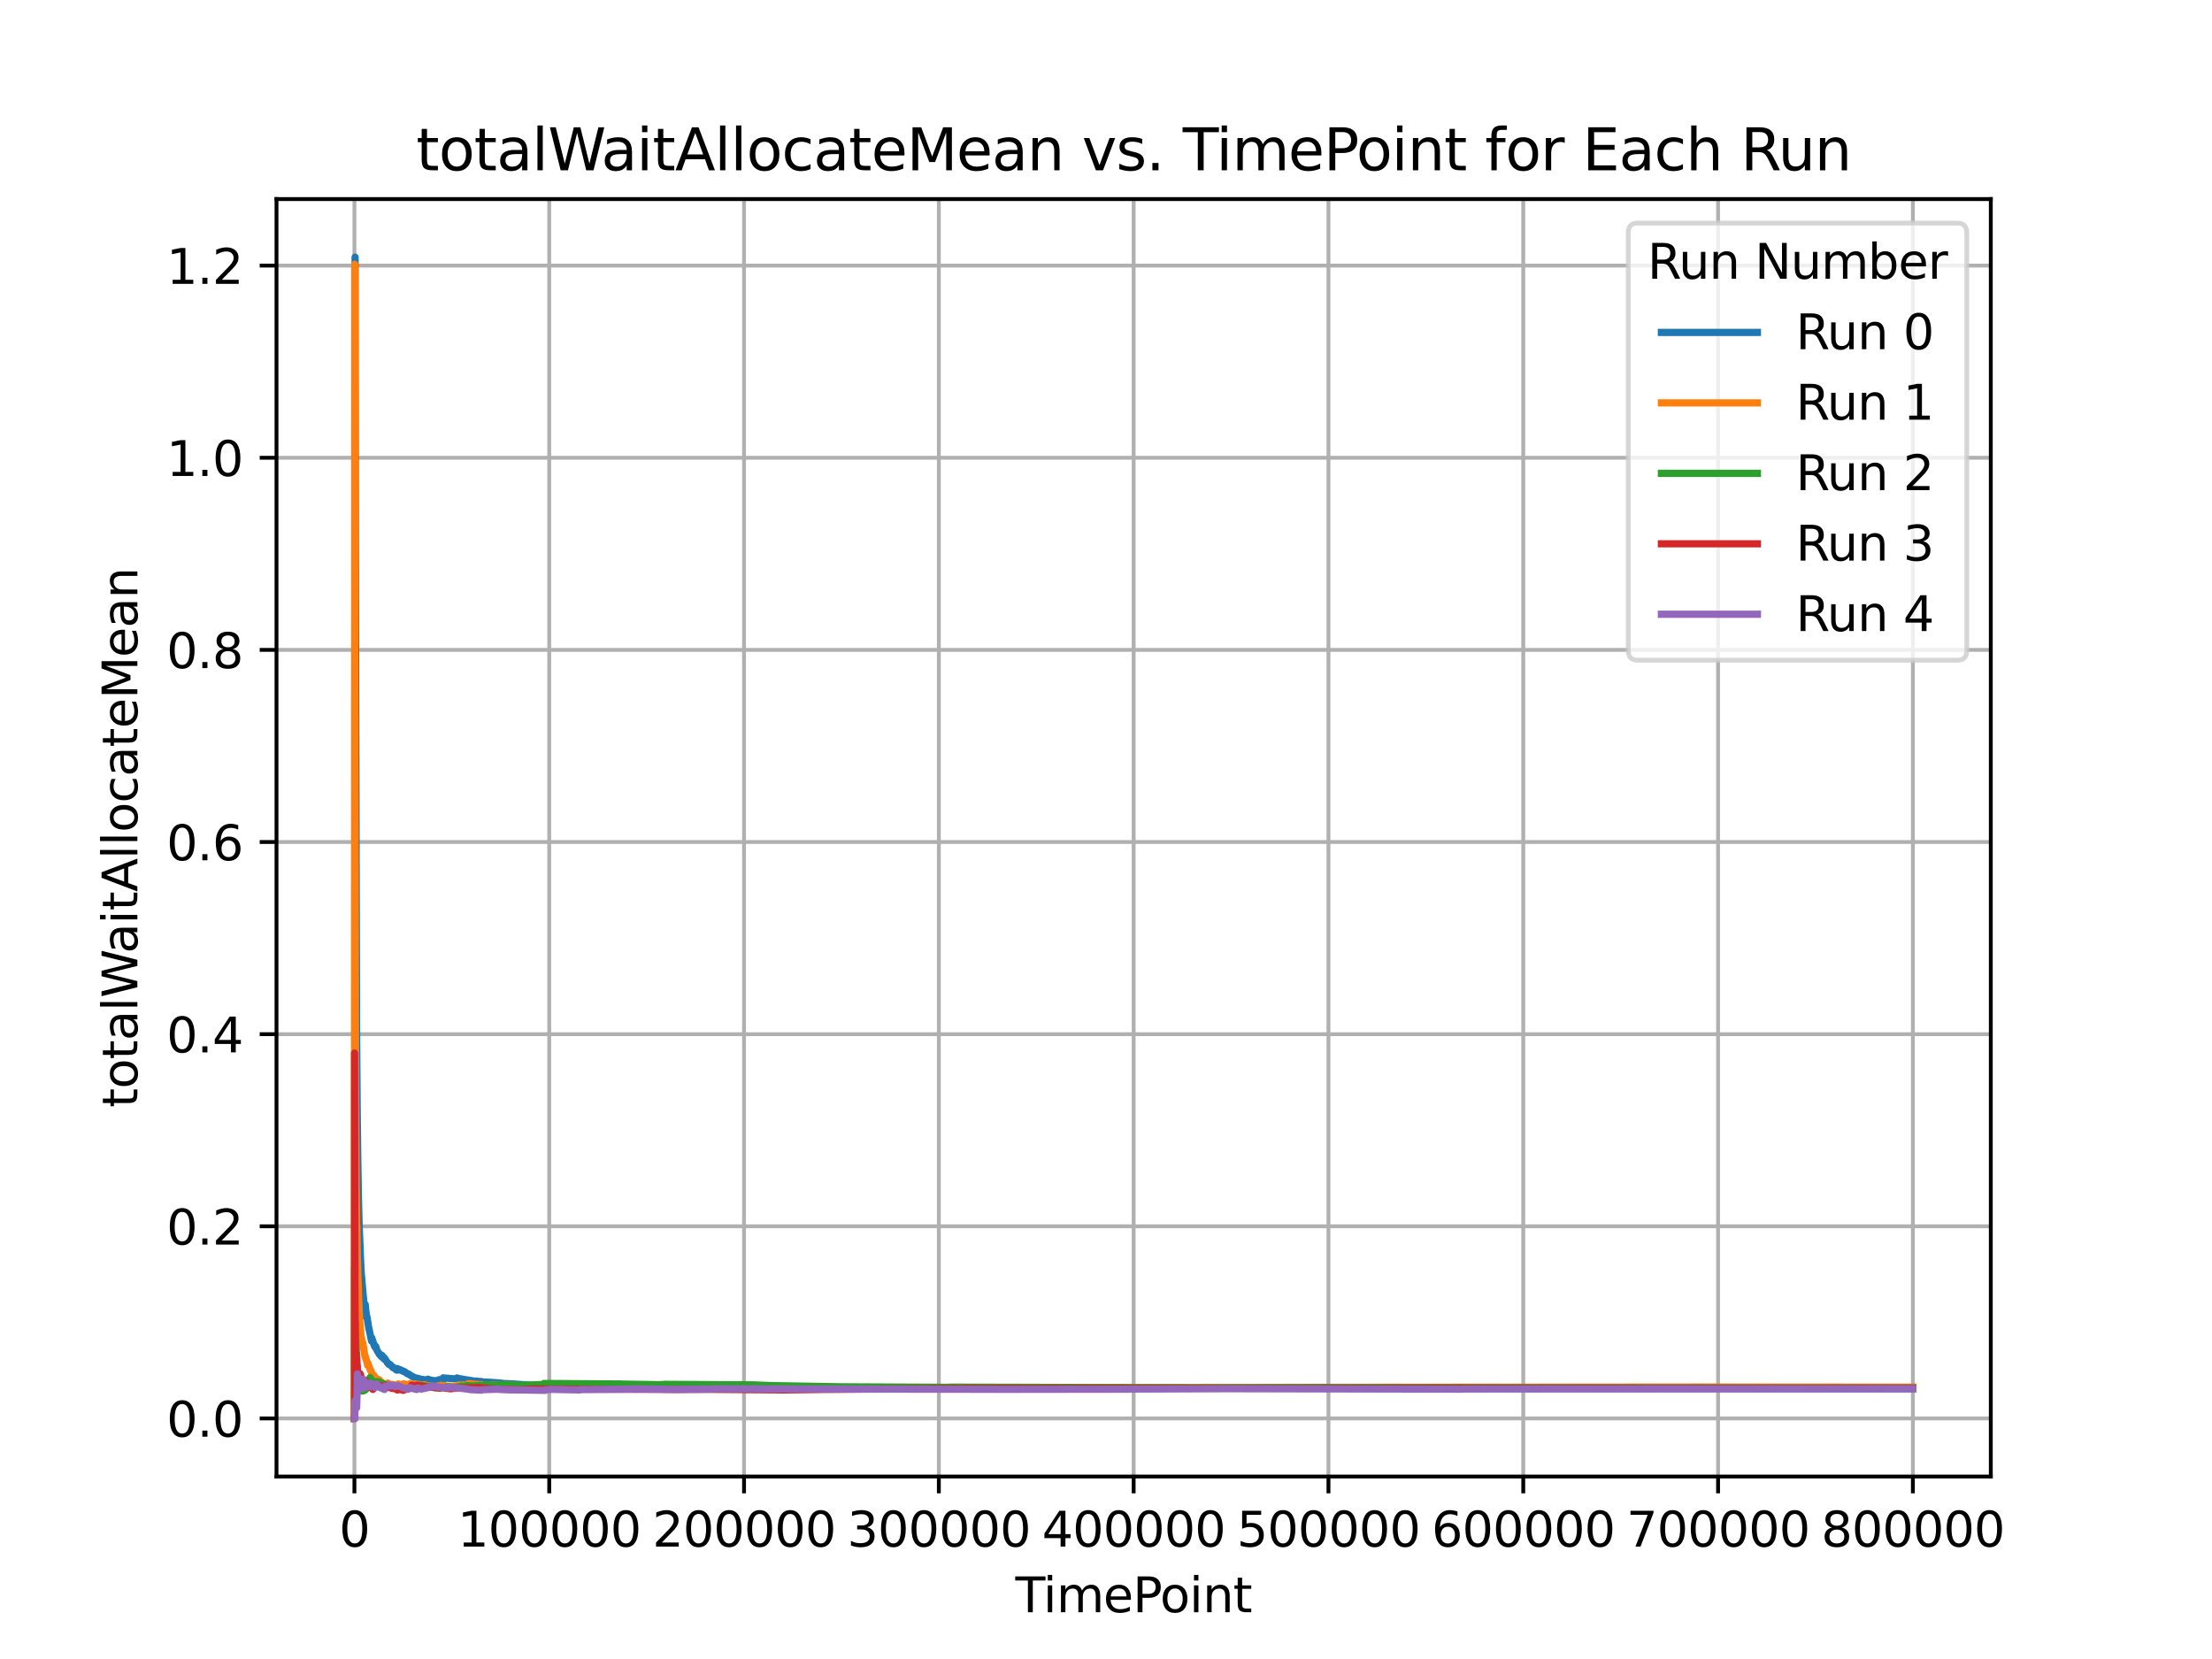 <?xml version="1.0" encoding="utf-8" standalone="no"?>
<!DOCTYPE svg PUBLIC "-//W3C//DTD SVG 1.1//EN"
  "http://www.w3.org/Graphics/SVG/1.1/DTD/svg11.dtd">
<svg xmlns:xlink="http://www.w3.org/1999/xlink" width="460.8pt" height="345.6pt" viewBox="0 0 460.8 345.6" xmlns="http://www.w3.org/2000/svg" version="1.1">
 <defs>
  <style type="text/css">*{stroke-linejoin: round; stroke-linecap: butt}</style>
 </defs>
 <g id="figure_1">
  <g id="patch_1">
   <path d="M 0 345.6 
L 460.8 345.6 
L 460.8 0 
L 0 0 
z
" style="fill: #ffffff"/>
  </g>
  <g id="axes_1">
   <g id="patch_2">
    <path d="M 57.6 307.584 
L 414.72 307.584 
L 414.72 41.472 
L 57.6 41.472 
z
" style="fill: #ffffff"/>
   </g>
   <g id="matplotlib.axis_1">
    <g id="xtick_1">
     <g id="line2d_1">
      <path d="M 73.833 307.584 
L 73.833 41.472 
" clip-path="url(#pe3e98b9f7d)" style="fill: none; stroke: #b0b0b0; stroke-width: 0.8; stroke-linecap: square"/>
     </g>
     <g id="line2d_2">
      <defs>
       <path id="m1c98f12a25" d="M 0 0 
L 0 3.5 
" style="stroke: #000000; stroke-width: 0.8"/>
      </defs>
      <g>
       <use xlink:href="#m1c98f12a25" x="73.833" y="307.584" style="stroke: #000000; stroke-width: 0.8"/>
      </g>
     </g>
     <g id="text_1">
      <!-- 0 -->
      <g transform="translate(70.651 322.182) scale(0.1 -0.1)">
       <defs>
        <path id="DejaVuSans-30" d="M 2034 4250 
Q 1547 4250 1301 3770 
Q 1056 3291 1056 2328 
Q 1056 1369 1301 889 
Q 1547 409 2034 409 
Q 2525 409 2770 889 
Q 3016 1369 3016 2328 
Q 3016 3291 2770 3770 
Q 2525 4250 2034 4250 
z
M 2034 4750 
Q 2819 4750 3233 4129 
Q 3647 3509 3647 2328 
Q 3647 1150 3233 529 
Q 2819 -91 2034 -91 
Q 1250 -91 836 529 
Q 422 1150 422 2328 
Q 422 3509 836 4129 
Q 1250 4750 2034 4750 
z
" transform="scale(0.016)"/>
       </defs>
       <use xlink:href="#DejaVuSans-30"/>
      </g>
     </g>
    </g>
    <g id="xtick_2">
     <g id="line2d_3">
      <path d="M 114.415 307.584 
L 114.415 41.472 
" clip-path="url(#pe3e98b9f7d)" style="fill: none; stroke: #b0b0b0; stroke-width: 0.8; stroke-linecap: square"/>
     </g>
     <g id="line2d_4">
      <g>
       <use xlink:href="#m1c98f12a25" x="114.415" y="307.584" style="stroke: #000000; stroke-width: 0.8"/>
      </g>
     </g>
     <g id="text_2">
      <!-- 100000 -->
      <g transform="translate(95.327 322.182) scale(0.1 -0.1)">
       <defs>
        <path id="DejaVuSans-31" d="M 794 531 
L 1825 531 
L 1825 4091 
L 703 3866 
L 703 4441 
L 1819 4666 
L 2450 4666 
L 2450 531 
L 3481 531 
L 3481 0 
L 794 0 
L 794 531 
z
" transform="scale(0.016)"/>
       </defs>
       <use xlink:href="#DejaVuSans-31"/>
       <use xlink:href="#DejaVuSans-30" x="63.623"/>
       <use xlink:href="#DejaVuSans-30" x="127.246"/>
       <use xlink:href="#DejaVuSans-30" x="190.869"/>
       <use xlink:href="#DejaVuSans-30" x="254.492"/>
       <use xlink:href="#DejaVuSans-30" x="318.115"/>
      </g>
     </g>
    </g>
    <g id="xtick_3">
     <g id="line2d_5">
      <path d="M 154.996 307.584 
L 154.996 41.472 
" clip-path="url(#pe3e98b9f7d)" style="fill: none; stroke: #b0b0b0; stroke-width: 0.8; stroke-linecap: square"/>
     </g>
     <g id="line2d_6">
      <g>
       <use xlink:href="#m1c98f12a25" x="154.996" y="307.584" style="stroke: #000000; stroke-width: 0.8"/>
      </g>
     </g>
     <g id="text_3">
      <!-- 200000 -->
      <g transform="translate(135.909 322.182) scale(0.1 -0.1)">
       <defs>
        <path id="DejaVuSans-32" d="M 1228 531 
L 3431 531 
L 3431 0 
L 469 0 
L 469 531 
Q 828 903 1448 1529 
Q 2069 2156 2228 2338 
Q 2531 2678 2651 2914 
Q 2772 3150 2772 3378 
Q 2772 3750 2511 3984 
Q 2250 4219 1831 4219 
Q 1534 4219 1204 4116 
Q 875 4013 500 3803 
L 500 4441 
Q 881 4594 1212 4672 
Q 1544 4750 1819 4750 
Q 2544 4750 2975 4387 
Q 3406 4025 3406 3419 
Q 3406 3131 3298 2873 
Q 3191 2616 2906 2266 
Q 2828 2175 2409 1742 
Q 1991 1309 1228 531 
z
" transform="scale(0.016)"/>
       </defs>
       <use xlink:href="#DejaVuSans-32"/>
       <use xlink:href="#DejaVuSans-30" x="63.623"/>
       <use xlink:href="#DejaVuSans-30" x="127.246"/>
       <use xlink:href="#DejaVuSans-30" x="190.869"/>
       <use xlink:href="#DejaVuSans-30" x="254.492"/>
       <use xlink:href="#DejaVuSans-30" x="318.115"/>
      </g>
     </g>
    </g>
    <g id="xtick_4">
     <g id="line2d_7">
      <path d="M 195.578 307.584 
L 195.578 41.472 
" clip-path="url(#pe3e98b9f7d)" style="fill: none; stroke: #b0b0b0; stroke-width: 0.8; stroke-linecap: square"/>
     </g>
     <g id="line2d_8">
      <g>
       <use xlink:href="#m1c98f12a25" x="195.578" y="307.584" style="stroke: #000000; stroke-width: 0.8"/>
      </g>
     </g>
     <g id="text_4">
      <!-- 300000 -->
      <g transform="translate(176.491 322.182) scale(0.1 -0.1)">
       <defs>
        <path id="DejaVuSans-33" d="M 2597 2516 
Q 3050 2419 3304 2112 
Q 3559 1806 3559 1356 
Q 3559 666 3084 287 
Q 2609 -91 1734 -91 
Q 1441 -91 1130 -33 
Q 819 25 488 141 
L 488 750 
Q 750 597 1062 519 
Q 1375 441 1716 441 
Q 2309 441 2620 675 
Q 2931 909 2931 1356 
Q 2931 1769 2642 2001 
Q 2353 2234 1838 2234 
L 1294 2234 
L 1294 2753 
L 1863 2753 
Q 2328 2753 2575 2939 
Q 2822 3125 2822 3475 
Q 2822 3834 2567 4026 
Q 2313 4219 1838 4219 
Q 1578 4219 1281 4162 
Q 984 4106 628 3988 
L 628 4550 
Q 988 4650 1302 4700 
Q 1616 4750 1894 4750 
Q 2613 4750 3031 4423 
Q 3450 4097 3450 3541 
Q 3450 3153 3228 2886 
Q 3006 2619 2597 2516 
z
" transform="scale(0.016)"/>
       </defs>
       <use xlink:href="#DejaVuSans-33"/>
       <use xlink:href="#DejaVuSans-30" x="63.623"/>
       <use xlink:href="#DejaVuSans-30" x="127.246"/>
       <use xlink:href="#DejaVuSans-30" x="190.869"/>
       <use xlink:href="#DejaVuSans-30" x="254.492"/>
       <use xlink:href="#DejaVuSans-30" x="318.115"/>
      </g>
     </g>
    </g>
    <g id="xtick_5">
     <g id="line2d_9">
      <path d="M 236.16 307.584 
L 236.16 41.472 
" clip-path="url(#pe3e98b9f7d)" style="fill: none; stroke: #b0b0b0; stroke-width: 0.8; stroke-linecap: square"/>
     </g>
     <g id="line2d_10">
      <g>
       <use xlink:href="#m1c98f12a25" x="236.16" y="307.584" style="stroke: #000000; stroke-width: 0.8"/>
      </g>
     </g>
     <g id="text_5">
      <!-- 400000 -->
      <g transform="translate(217.073 322.182) scale(0.1 -0.1)">
       <defs>
        <path id="DejaVuSans-34" d="M 2419 4116 
L 825 1625 
L 2419 1625 
L 2419 4116 
z
M 2253 4666 
L 3047 4666 
L 3047 1625 
L 3713 1625 
L 3713 1100 
L 3047 1100 
L 3047 0 
L 2419 0 
L 2419 1100 
L 313 1100 
L 313 1709 
L 2253 4666 
z
" transform="scale(0.016)"/>
       </defs>
       <use xlink:href="#DejaVuSans-34"/>
       <use xlink:href="#DejaVuSans-30" x="63.623"/>
       <use xlink:href="#DejaVuSans-30" x="127.246"/>
       <use xlink:href="#DejaVuSans-30" x="190.869"/>
       <use xlink:href="#DejaVuSans-30" x="254.492"/>
       <use xlink:href="#DejaVuSans-30" x="318.115"/>
      </g>
     </g>
    </g>
    <g id="xtick_6">
     <g id="line2d_11">
      <path d="M 276.742 307.584 
L 276.742 41.472 
" clip-path="url(#pe3e98b9f7d)" style="fill: none; stroke: #b0b0b0; stroke-width: 0.8; stroke-linecap: square"/>
     </g>
     <g id="line2d_12">
      <g>
       <use xlink:href="#m1c98f12a25" x="276.742" y="307.584" style="stroke: #000000; stroke-width: 0.8"/>
      </g>
     </g>
     <g id="text_6">
      <!-- 500000 -->
      <g transform="translate(257.654 322.182) scale(0.1 -0.1)">
       <defs>
        <path id="DejaVuSans-35" d="M 691 4666 
L 3169 4666 
L 3169 4134 
L 1269 4134 
L 1269 2991 
Q 1406 3038 1543 3061 
Q 1681 3084 1819 3084 
Q 2600 3084 3056 2656 
Q 3513 2228 3513 1497 
Q 3513 744 3044 326 
Q 2575 -91 1722 -91 
Q 1428 -91 1123 -41 
Q 819 9 494 109 
L 494 744 
Q 775 591 1075 516 
Q 1375 441 1709 441 
Q 2250 441 2565 725 
Q 2881 1009 2881 1497 
Q 2881 1984 2565 2268 
Q 2250 2553 1709 2553 
Q 1456 2553 1204 2497 
Q 953 2441 691 2322 
L 691 4666 
z
" transform="scale(0.016)"/>
       </defs>
       <use xlink:href="#DejaVuSans-35"/>
       <use xlink:href="#DejaVuSans-30" x="63.623"/>
       <use xlink:href="#DejaVuSans-30" x="127.246"/>
       <use xlink:href="#DejaVuSans-30" x="190.869"/>
       <use xlink:href="#DejaVuSans-30" x="254.492"/>
       <use xlink:href="#DejaVuSans-30" x="318.115"/>
      </g>
     </g>
    </g>
    <g id="xtick_7">
     <g id="line2d_13">
      <path d="M 317.324 307.584 
L 317.324 41.472 
" clip-path="url(#pe3e98b9f7d)" style="fill: none; stroke: #b0b0b0; stroke-width: 0.8; stroke-linecap: square"/>
     </g>
     <g id="line2d_14">
      <g>
       <use xlink:href="#m1c98f12a25" x="317.324" y="307.584" style="stroke: #000000; stroke-width: 0.8"/>
      </g>
     </g>
     <g id="text_7">
      <!-- 600000 -->
      <g transform="translate(298.236 322.182) scale(0.1 -0.1)">
       <defs>
        <path id="DejaVuSans-36" d="M 2113 2584 
Q 1688 2584 1439 2293 
Q 1191 2003 1191 1497 
Q 1191 994 1439 701 
Q 1688 409 2113 409 
Q 2538 409 2786 701 
Q 3034 994 3034 1497 
Q 3034 2003 2786 2293 
Q 2538 2584 2113 2584 
z
M 3366 4563 
L 3366 3988 
Q 3128 4100 2886 4159 
Q 2644 4219 2406 4219 
Q 1781 4219 1451 3797 
Q 1122 3375 1075 2522 
Q 1259 2794 1537 2939 
Q 1816 3084 2150 3084 
Q 2853 3084 3261 2657 
Q 3669 2231 3669 1497 
Q 3669 778 3244 343 
Q 2819 -91 2113 -91 
Q 1303 -91 875 529 
Q 447 1150 447 2328 
Q 447 3434 972 4092 
Q 1497 4750 2381 4750 
Q 2619 4750 2861 4703 
Q 3103 4656 3366 4563 
z
" transform="scale(0.016)"/>
       </defs>
       <use xlink:href="#DejaVuSans-36"/>
       <use xlink:href="#DejaVuSans-30" x="63.623"/>
       <use xlink:href="#DejaVuSans-30" x="127.246"/>
       <use xlink:href="#DejaVuSans-30" x="190.869"/>
       <use xlink:href="#DejaVuSans-30" x="254.492"/>
       <use xlink:href="#DejaVuSans-30" x="318.115"/>
      </g>
     </g>
    </g>
    <g id="xtick_8">
     <g id="line2d_15">
      <path d="M 357.906 307.584 
L 357.906 41.472 
" clip-path="url(#pe3e98b9f7d)" style="fill: none; stroke: #b0b0b0; stroke-width: 0.8; stroke-linecap: square"/>
     </g>
     <g id="line2d_16">
      <g>
       <use xlink:href="#m1c98f12a25" x="357.906" y="307.584" style="stroke: #000000; stroke-width: 0.8"/>
      </g>
     </g>
     <g id="text_8">
      <!-- 700000 -->
      <g transform="translate(338.818 322.182) scale(0.1 -0.1)">
       <defs>
        <path id="DejaVuSans-37" d="M 525 4666 
L 3525 4666 
L 3525 4397 
L 1831 0 
L 1172 0 
L 2766 4134 
L 525 4134 
L 525 4666 
z
" transform="scale(0.016)"/>
       </defs>
       <use xlink:href="#DejaVuSans-37"/>
       <use xlink:href="#DejaVuSans-30" x="63.623"/>
       <use xlink:href="#DejaVuSans-30" x="127.246"/>
       <use xlink:href="#DejaVuSans-30" x="190.869"/>
       <use xlink:href="#DejaVuSans-30" x="254.492"/>
       <use xlink:href="#DejaVuSans-30" x="318.115"/>
      </g>
     </g>
    </g>
    <g id="xtick_9">
     <g id="line2d_17">
      <path d="M 398.488 307.584 
L 398.488 41.472 
" clip-path="url(#pe3e98b9f7d)" style="fill: none; stroke: #b0b0b0; stroke-width: 0.8; stroke-linecap: square"/>
     </g>
     <g id="line2d_18">
      <g>
       <use xlink:href="#m1c98f12a25" x="398.488" y="307.584" style="stroke: #000000; stroke-width: 0.8"/>
      </g>
     </g>
     <g id="text_9">
      <!-- 800000 -->
      <g transform="translate(379.4 322.182) scale(0.1 -0.1)">
       <defs>
        <path id="DejaVuSans-38" d="M 2034 2216 
Q 1584 2216 1326 1975 
Q 1069 1734 1069 1313 
Q 1069 891 1326 650 
Q 1584 409 2034 409 
Q 2484 409 2743 651 
Q 3003 894 3003 1313 
Q 3003 1734 2745 1975 
Q 2488 2216 2034 2216 
z
M 1403 2484 
Q 997 2584 770 2862 
Q 544 3141 544 3541 
Q 544 4100 942 4425 
Q 1341 4750 2034 4750 
Q 2731 4750 3128 4425 
Q 3525 4100 3525 3541 
Q 3525 3141 3298 2862 
Q 3072 2584 2669 2484 
Q 3125 2378 3379 2068 
Q 3634 1759 3634 1313 
Q 3634 634 3220 271 
Q 2806 -91 2034 -91 
Q 1263 -91 848 271 
Q 434 634 434 1313 
Q 434 1759 690 2068 
Q 947 2378 1403 2484 
z
M 1172 3481 
Q 1172 3119 1398 2916 
Q 1625 2713 2034 2713 
Q 2441 2713 2670 2916 
Q 2900 3119 2900 3481 
Q 2900 3844 2670 4047 
Q 2441 4250 2034 4250 
Q 1625 4250 1398 4047 
Q 1172 3844 1172 3481 
z
" transform="scale(0.016)"/>
       </defs>
       <use xlink:href="#DejaVuSans-38"/>
       <use xlink:href="#DejaVuSans-30" x="63.623"/>
       <use xlink:href="#DejaVuSans-30" x="127.246"/>
       <use xlink:href="#DejaVuSans-30" x="190.869"/>
       <use xlink:href="#DejaVuSans-30" x="254.492"/>
       <use xlink:href="#DejaVuSans-30" x="318.115"/>
      </g>
     </g>
    </g>
    <g id="text_10">
     <!-- TimePoint -->
     <g transform="translate(211.515 335.861) scale(0.1 -0.1)">
      <defs>
       <path id="DejaVuSans-54" d="M -19 4666 
L 3928 4666 
L 3928 4134 
L 2272 4134 
L 2272 0 
L 1638 0 
L 1638 4134 
L -19 4134 
L -19 4666 
z
" transform="scale(0.016)"/>
       <path id="DejaVuSans-69" d="M 603 3500 
L 1178 3500 
L 1178 0 
L 603 0 
L 603 3500 
z
M 603 4863 
L 1178 4863 
L 1178 4134 
L 603 4134 
L 603 4863 
z
" transform="scale(0.016)"/>
       <path id="DejaVuSans-6d" d="M 3328 2828 
Q 3544 3216 3844 3400 
Q 4144 3584 4550 3584 
Q 5097 3584 5394 3201 
Q 5691 2819 5691 2113 
L 5691 0 
L 5113 0 
L 5113 2094 
Q 5113 2597 4934 2840 
Q 4756 3084 4391 3084 
Q 3944 3084 3684 2787 
Q 3425 2491 3425 1978 
L 3425 0 
L 2847 0 
L 2847 2094 
Q 2847 2600 2669 2842 
Q 2491 3084 2119 3084 
Q 1678 3084 1418 2786 
Q 1159 2488 1159 1978 
L 1159 0 
L 581 0 
L 581 3500 
L 1159 3500 
L 1159 2956 
Q 1356 3278 1631 3431 
Q 1906 3584 2284 3584 
Q 2666 3584 2933 3390 
Q 3200 3197 3328 2828 
z
" transform="scale(0.016)"/>
       <path id="DejaVuSans-65" d="M 3597 1894 
L 3597 1613 
L 953 1613 
Q 991 1019 1311 708 
Q 1631 397 2203 397 
Q 2534 397 2845 478 
Q 3156 559 3463 722 
L 3463 178 
Q 3153 47 2828 -22 
Q 2503 -91 2169 -91 
Q 1331 -91 842 396 
Q 353 884 353 1716 
Q 353 2575 817 3079 
Q 1281 3584 2069 3584 
Q 2775 3584 3186 3129 
Q 3597 2675 3597 1894 
z
M 3022 2063 
Q 3016 2534 2758 2815 
Q 2500 3097 2075 3097 
Q 1594 3097 1305 2825 
Q 1016 2553 972 2059 
L 3022 2063 
z
" transform="scale(0.016)"/>
       <path id="DejaVuSans-50" d="M 1259 4147 
L 1259 2394 
L 2053 2394 
Q 2494 2394 2734 2622 
Q 2975 2850 2975 3272 
Q 2975 3691 2734 3919 
Q 2494 4147 2053 4147 
L 1259 4147 
z
M 628 4666 
L 2053 4666 
Q 2838 4666 3239 4311 
Q 3641 3956 3641 3272 
Q 3641 2581 3239 2228 
Q 2838 1875 2053 1875 
L 1259 1875 
L 1259 0 
L 628 0 
L 628 4666 
z
" transform="scale(0.016)"/>
       <path id="DejaVuSans-6f" d="M 1959 3097 
Q 1497 3097 1228 2736 
Q 959 2375 959 1747 
Q 959 1119 1226 758 
Q 1494 397 1959 397 
Q 2419 397 2687 759 
Q 2956 1122 2956 1747 
Q 2956 2369 2687 2733 
Q 2419 3097 1959 3097 
z
M 1959 3584 
Q 2709 3584 3137 3096 
Q 3566 2609 3566 1747 
Q 3566 888 3137 398 
Q 2709 -91 1959 -91 
Q 1206 -91 779 398 
Q 353 888 353 1747 
Q 353 2609 779 3096 
Q 1206 3584 1959 3584 
z
" transform="scale(0.016)"/>
       <path id="DejaVuSans-6e" d="M 3513 2113 
L 3513 0 
L 2938 0 
L 2938 2094 
Q 2938 2591 2744 2837 
Q 2550 3084 2163 3084 
Q 1697 3084 1428 2787 
Q 1159 2491 1159 1978 
L 1159 0 
L 581 0 
L 581 3500 
L 1159 3500 
L 1159 2956 
Q 1366 3272 1645 3428 
Q 1925 3584 2291 3584 
Q 2894 3584 3203 3211 
Q 3513 2838 3513 2113 
z
" transform="scale(0.016)"/>
       <path id="DejaVuSans-74" d="M 1172 4494 
L 1172 3500 
L 2356 3500 
L 2356 3053 
L 1172 3053 
L 1172 1153 
Q 1172 725 1289 603 
Q 1406 481 1766 481 
L 2356 481 
L 2356 0 
L 1766 0 
Q 1100 0 847 248 
Q 594 497 594 1153 
L 594 3053 
L 172 3053 
L 172 3500 
L 594 3500 
L 594 4494 
L 1172 4494 
z
" transform="scale(0.016)"/>
      </defs>
      <use xlink:href="#DejaVuSans-54"/>
      <use xlink:href="#DejaVuSans-69" x="57.959"/>
      <use xlink:href="#DejaVuSans-6d" x="85.742"/>
      <use xlink:href="#DejaVuSans-65" x="183.154"/>
      <use xlink:href="#DejaVuSans-50" x="244.678"/>
      <use xlink:href="#DejaVuSans-6f" x="301.355"/>
      <use xlink:href="#DejaVuSans-69" x="362.537"/>
      <use xlink:href="#DejaVuSans-6e" x="390.32"/>
      <use xlink:href="#DejaVuSans-74" x="453.699"/>
     </g>
    </g>
   </g>
   <g id="matplotlib.axis_2">
    <g id="ytick_1">
     <g id="line2d_19">
      <path d="M 57.6 295.488 
L 414.72 295.488 
" clip-path="url(#pe3e98b9f7d)" style="fill: none; stroke: #b0b0b0; stroke-width: 0.8; stroke-linecap: square"/>
     </g>
     <g id="line2d_20">
      <defs>
       <path id="m6c0c34619f" d="M 0 0 
L -3.5 0 
" style="stroke: #000000; stroke-width: 0.8"/>
      </defs>
      <g>
       <use xlink:href="#m6c0c34619f" x="57.6" y="295.488" style="stroke: #000000; stroke-width: 0.8"/>
      </g>
     </g>
     <g id="text_11">
      <!-- 0.0 -->
      <g transform="translate(34.697 299.287) scale(0.1 -0.1)">
       <defs>
        <path id="DejaVuSans-2e" d="M 684 794 
L 1344 794 
L 1344 0 
L 684 0 
L 684 794 
z
" transform="scale(0.016)"/>
       </defs>
       <use xlink:href="#DejaVuSans-30"/>
       <use xlink:href="#DejaVuSans-2e" x="63.623"/>
       <use xlink:href="#DejaVuSans-30" x="95.41"/>
      </g>
     </g>
    </g>
    <g id="ytick_2">
     <g id="line2d_21">
      <path d="M 57.6 255.462 
L 414.72 255.462 
" clip-path="url(#pe3e98b9f7d)" style="fill: none; stroke: #b0b0b0; stroke-width: 0.8; stroke-linecap: square"/>
     </g>
     <g id="line2d_22">
      <g>
       <use xlink:href="#m6c0c34619f" x="57.6" y="255.462" style="stroke: #000000; stroke-width: 0.8"/>
      </g>
     </g>
     <g id="text_12">
      <!-- 0.2 -->
      <g transform="translate(34.697 259.261) scale(0.1 -0.1)">
       <use xlink:href="#DejaVuSans-30"/>
       <use xlink:href="#DejaVuSans-2e" x="63.623"/>
       <use xlink:href="#DejaVuSans-32" x="95.41"/>
      </g>
     </g>
    </g>
    <g id="ytick_3">
     <g id="line2d_23">
      <path d="M 57.6 215.435 
L 414.72 215.435 
" clip-path="url(#pe3e98b9f7d)" style="fill: none; stroke: #b0b0b0; stroke-width: 0.8; stroke-linecap: square"/>
     </g>
     <g id="line2d_24">
      <g>
       <use xlink:href="#m6c0c34619f" x="57.6" y="215.435" style="stroke: #000000; stroke-width: 0.8"/>
      </g>
     </g>
     <g id="text_13">
      <!-- 0.4 -->
      <g transform="translate(34.697 219.235) scale(0.1 -0.1)">
       <use xlink:href="#DejaVuSans-30"/>
       <use xlink:href="#DejaVuSans-2e" x="63.623"/>
       <use xlink:href="#DejaVuSans-34" x="95.41"/>
      </g>
     </g>
    </g>
    <g id="ytick_4">
     <g id="line2d_25">
      <path d="M 57.6 175.409 
L 414.72 175.409 
" clip-path="url(#pe3e98b9f7d)" style="fill: none; stroke: #b0b0b0; stroke-width: 0.8; stroke-linecap: square"/>
     </g>
     <g id="line2d_26">
      <g>
       <use xlink:href="#m6c0c34619f" x="57.6" y="175.409" style="stroke: #000000; stroke-width: 0.8"/>
      </g>
     </g>
     <g id="text_14">
      <!-- 0.6 -->
      <g transform="translate(34.697 179.208) scale(0.1 -0.1)">
       <use xlink:href="#DejaVuSans-30"/>
       <use xlink:href="#DejaVuSans-2e" x="63.623"/>
       <use xlink:href="#DejaVuSans-36" x="95.41"/>
      </g>
     </g>
    </g>
    <g id="ytick_5">
     <g id="line2d_27">
      <path d="M 57.6 135.383 
L 414.72 135.383 
" clip-path="url(#pe3e98b9f7d)" style="fill: none; stroke: #b0b0b0; stroke-width: 0.8; stroke-linecap: square"/>
     </g>
     <g id="line2d_28">
      <g>
       <use xlink:href="#m6c0c34619f" x="57.6" y="135.383" style="stroke: #000000; stroke-width: 0.8"/>
      </g>
     </g>
     <g id="text_15">
      <!-- 0.8 -->
      <g transform="translate(34.697 139.182) scale(0.1 -0.1)">
       <use xlink:href="#DejaVuSans-30"/>
       <use xlink:href="#DejaVuSans-2e" x="63.623"/>
       <use xlink:href="#DejaVuSans-38" x="95.41"/>
      </g>
     </g>
    </g>
    <g id="ytick_6">
     <g id="line2d_29">
      <path d="M 57.6 95.356 
L 414.72 95.356 
" clip-path="url(#pe3e98b9f7d)" style="fill: none; stroke: #b0b0b0; stroke-width: 0.8; stroke-linecap: square"/>
     </g>
     <g id="line2d_30">
      <g>
       <use xlink:href="#m6c0c34619f" x="57.6" y="95.356" style="stroke: #000000; stroke-width: 0.8"/>
      </g>
     </g>
     <g id="text_16">
      <!-- 1.0 -->
      <g transform="translate(34.697 99.156) scale(0.1 -0.1)">
       <use xlink:href="#DejaVuSans-31"/>
       <use xlink:href="#DejaVuSans-2e" x="63.623"/>
       <use xlink:href="#DejaVuSans-30" x="95.41"/>
      </g>
     </g>
    </g>
    <g id="ytick_7">
     <g id="line2d_31">
      <path d="M 57.6 55.33 
L 414.72 55.33 
" clip-path="url(#pe3e98b9f7d)" style="fill: none; stroke: #b0b0b0; stroke-width: 0.8; stroke-linecap: square"/>
     </g>
     <g id="line2d_32">
      <g>
       <use xlink:href="#m6c0c34619f" x="57.6" y="55.33" style="stroke: #000000; stroke-width: 0.8"/>
      </g>
     </g>
     <g id="text_17">
      <!-- 1.2 -->
      <g transform="translate(34.697 59.129) scale(0.1 -0.1)">
       <use xlink:href="#DejaVuSans-31"/>
       <use xlink:href="#DejaVuSans-2e" x="63.623"/>
       <use xlink:href="#DejaVuSans-32" x="95.41"/>
      </g>
     </g>
    </g>
    <g id="text_18">
     <!-- totalWaitAllocateMean -->
     <g transform="translate(28.617 230.73) rotate(-90) scale(0.1 -0.1)">
      <defs>
       <path id="DejaVuSans-61" d="M 2194 1759 
Q 1497 1759 1228 1600 
Q 959 1441 959 1056 
Q 959 750 1161 570 
Q 1363 391 1709 391 
Q 2188 391 2477 730 
Q 2766 1069 2766 1631 
L 2766 1759 
L 2194 1759 
z
M 3341 1997 
L 3341 0 
L 2766 0 
L 2766 531 
Q 2569 213 2275 61 
Q 1981 -91 1556 -91 
Q 1019 -91 701 211 
Q 384 513 384 1019 
Q 384 1609 779 1909 
Q 1175 2209 1959 2209 
L 2766 2209 
L 2766 2266 
Q 2766 2663 2505 2880 
Q 2244 3097 1772 3097 
Q 1472 3097 1187 3025 
Q 903 2953 641 2809 
L 641 3341 
Q 956 3463 1253 3523 
Q 1550 3584 1831 3584 
Q 2591 3584 2966 3190 
Q 3341 2797 3341 1997 
z
" transform="scale(0.016)"/>
       <path id="DejaVuSans-6c" d="M 603 4863 
L 1178 4863 
L 1178 0 
L 603 0 
L 603 4863 
z
" transform="scale(0.016)"/>
       <path id="DejaVuSans-57" d="M 213 4666 
L 850 4666 
L 1831 722 
L 2809 4666 
L 3519 4666 
L 4500 722 
L 5478 4666 
L 6119 4666 
L 4947 0 
L 4153 0 
L 3169 4050 
L 2175 0 
L 1381 0 
L 213 4666 
z
" transform="scale(0.016)"/>
       <path id="DejaVuSans-41" d="M 2188 4044 
L 1331 1722 
L 3047 1722 
L 2188 4044 
z
M 1831 4666 
L 2547 4666 
L 4325 0 
L 3669 0 
L 3244 1197 
L 1141 1197 
L 716 0 
L 50 0 
L 1831 4666 
z
" transform="scale(0.016)"/>
       <path id="DejaVuSans-63" d="M 3122 3366 
L 3122 2828 
Q 2878 2963 2633 3030 
Q 2388 3097 2138 3097 
Q 1578 3097 1268 2742 
Q 959 2388 959 1747 
Q 959 1106 1268 751 
Q 1578 397 2138 397 
Q 2388 397 2633 464 
Q 2878 531 3122 666 
L 3122 134 
Q 2881 22 2623 -34 
Q 2366 -91 2075 -91 
Q 1284 -91 818 406 
Q 353 903 353 1747 
Q 353 2603 823 3093 
Q 1294 3584 2113 3584 
Q 2378 3584 2631 3529 
Q 2884 3475 3122 3366 
z
" transform="scale(0.016)"/>
       <path id="DejaVuSans-4d" d="M 628 4666 
L 1569 4666 
L 2759 1491 
L 3956 4666 
L 4897 4666 
L 4897 0 
L 4281 0 
L 4281 4097 
L 3078 897 
L 2444 897 
L 1241 4097 
L 1241 0 
L 628 0 
L 628 4666 
z
" transform="scale(0.016)"/>
      </defs>
      <use xlink:href="#DejaVuSans-74"/>
      <use xlink:href="#DejaVuSans-6f" x="39.209"/>
      <use xlink:href="#DejaVuSans-74" x="100.391"/>
      <use xlink:href="#DejaVuSans-61" x="139.6"/>
      <use xlink:href="#DejaVuSans-6c" x="200.879"/>
      <use xlink:href="#DejaVuSans-57" x="228.662"/>
      <use xlink:href="#DejaVuSans-61" x="321.164"/>
      <use xlink:href="#DejaVuSans-69" x="382.443"/>
      <use xlink:href="#DejaVuSans-74" x="410.227"/>
      <use xlink:href="#DejaVuSans-41" x="449.436"/>
      <use xlink:href="#DejaVuSans-6c" x="517.844"/>
      <use xlink:href="#DejaVuSans-6c" x="545.627"/>
      <use xlink:href="#DejaVuSans-6f" x="573.41"/>
      <use xlink:href="#DejaVuSans-63" x="634.592"/>
      <use xlink:href="#DejaVuSans-61" x="689.572"/>
      <use xlink:href="#DejaVuSans-74" x="750.852"/>
      <use xlink:href="#DejaVuSans-65" x="790.061"/>
      <use xlink:href="#DejaVuSans-4d" x="851.584"/>
      <use xlink:href="#DejaVuSans-65" x="937.863"/>
      <use xlink:href="#DejaVuSans-61" x="999.387"/>
      <use xlink:href="#DejaVuSans-6e" x="1060.666"/>
     </g>
    </g>
   </g>
   <g id="line2d_33">
    <path d="M 73.833 295.488 
L 73.9 295.488 
L 73.9 295.488 
L 73.976 53.568 
L 74.011 93.553 
L 74.03 114.3 
L 74.278 212.958 
L 74.279 213.012 
L 74.403 230.284 
L 74.405 230.382 
L 74.405 230.382 
L 74.516 240.092 
L 74.518 240.115 
L 74.518 240.143 
L 74.666 249.309 
L 74.668 249.327 
L 74.784 254.122 
L 75.146 263.246 
L 75.148 263.037 
L 75.148 262.995 
L 75.252 265.198 
L 76.055 274.202 
L 76.055 274.169 
L 76.08 271.733 
L 76.166 272.612 
L 76.18 272.744 
L 76.293 273.683 
L 76.489 274.623 
L 76.489 274.623 
L 76.489 274.51 
L 76.6 275.352 
L 76.607 275.288 
L 76.652 275.605 
L 76.835 276.733 
L 76.841 276.678 
L 76.86 276.784 
L 76.86 276.784 
L 76.969 277.243 
L 76.989 277.346 
L 76.989 277.351 
L 76.991 277.328 
L 77.276 278.798 
L 77.299 278.906 
L 77.41 279.391 
L 77.435 279.307 
L 77.435 279.301 
L 77.461 278.725 
L 77.546 279.049 
L 77.55 279.037 
L 77.955 280.328 
L 78.039 280.438 
L 78.072 280.554 
L 78.082 280.347 
L 78.153 280.52 
L 78.244 280.707 
L 78.494 281.193 
L 78.258 280.445 
L 78.499 281.186 
L 78.499 281.171 
L 78.61 281.44 
L 79.051 282.171 
L 79.147 282.224 
L 79.15 282.071 
L 79.162 282.102 
L 79.206 282.206 
L 79.206 282.206 
L 79.317 282.466 
L 79.381 282.401 
L 79.381 282.401 
L 79.381 282.344 
L 79.491 282.562 
L 79.569 282.714 
L 79.599 282.531 
L 79.605 282.37 
L 79.709 282.603 
L 79.845 282.813 
L 79.915 282.955 
L 79.982 283.089 
L 80.029 282.962 
L 80.036 282.833 
L 80.139 282.981 
L 80.198 283.092 
L 80.338 283.319 
L 80.472 283.478 
L 80.592 283.693 
L 80.721 283.913 
L 80.734 283.908 
L 80.84 284.019 
L 80.842 283.995 
L 80.975 284.175 
L 81.013 284.235 
L 81.044 284.104 
L 81.085 284.168 
L 81.309 284.279 
L 81.309 284.279 
L 81.42 284.416 
L 81.495 284.525 
L 81.495 284.525 
L 81.605 284.653 
L 81.613 284.641 
L 81.748 284.771 
L 81.748 284.771 
L 81.831 284.884 
L 81.859 284.844 
L 81.939 284.945 
L 81.995 284.862 
L 82.081 284.972 
L 82.105 284.922 
L 82.205 285.045 
L 82.558 285.392 
L 82.558 285.392 
L 82.581 285.405 
L 82.585 285.311 
L 82.668 285.366 
L 82.767 285.431 
L 82.778 285.318 
L 82.833 285.104 
L 82.819 285.322 
L 82.889 285.15 
L 83.007 285.259 
L 83.118 285.361 
L 83.387 285.406 
L 83.387 285.368 
L 83.39 285.336 
L 83.491 285.422 
L 83.68 285.533 
L 83.696 285.482 
L 83.797 285.546 
L 84.074 285.707 
L 84.083 285.686 
L 84.083 285.653 
L 84.194 285.757 
L 84.233 285.721 
L 84.347 285.793 
L 84.47 285.904 
L 84.48 285.874 
L 84.58 285.965 
L 84.709 286.076 
L 84.709 286.076 
L 84.819 286.143 
L 85.067 286.254 
L 85.067 286.254 
L 85.097 286.227 
L 85.177 286.292 
L 85.934 286.776 
L 85.934 286.776 
L 85.959 286.755 
L 86.045 286.795 
L 86.21 286.906 
L 87.148 287.21 
L 87.149 287.207 
L 87.153 287.143 
L 87.26 287.202 
L 87.392 287.283 
L 87.397 287.256 
L 87.397 287.244 
L 87.463 287.284 
L 87.507 287.268 
L 87.799 287.379 
L 87.799 287.379 
L 88.022 287.457 
L 88.037 287.352 
L 88.04 287.337 
L 88.144 287.386 
L 88.148 287.385 
L 89.126 287.519 
L 89.137 287.399 
L 89.141 287.308 
L 89.247 287.353 
L 89.618 287.464 
L 89.729 287.521 
L 90.569 287.632 
L 90.663 287.668 
L 90.694 287.65 
L 90.762 287.604 
L 90.805 287.624 
L 90.969 287.607 
L 90.969 287.607 
L 91.05 287.566 
L 91.039 287.624 
L 91.08 287.579 
L 91.432 287.514 
L 91.432 287.51 
L 91.487 287.413 
L 91.543 287.428 
L 91.867 287.539 
L 92.259 287.59 
L 92.263 287.528 
L 92.331 287.027 
L 92.373 287.047 
L 94.511 287.226 
L 94.618 287.255 
L 94.626 287.23 
L 95.173 287.216 
L 95.176 287.183 
L 95.187 287.049 
L 95.289 287.089 
L 95.443 287.149 
L 99.098 287.759 
L 99.098 287.753 
L 99.205 287.688 
L 99.214 287.691 
L 100.131 287.834 
L 100.134 287.795 
L 100.136 287.787 
L 100.228 287.809 
L 100.245 287.799 
L 100.732 287.91 
L 100.758 287.917 
L 100.767 287.886 
L 100.843 287.901 
L 101.127 287.932 
L 101.129 287.925 
L 101.238 287.908 
L 101.189 287.931 
L 101.239 287.909 
L 103.263 288.029 
L 103.263 288.029 
L 103.373 288.039 
L 104.551 288.15 
L 104.776 288.193 
L 107.191 288.316 
L 107.191 288.316 
L 107.253 288.33 
L 107.302 288.329 
L 108.794 288.44 
L 108.906 288.457 
L 110.251 288.568 
L 110.263 288.555 
L 110.369 288.57 
L 111.403 288.681 
L 113.106 288.825 
L 113.106 288.822 
L 113.11 288.806 
L 113.217 288.822 
L 115.003 288.789 
L 115.003 288.786 
L 115.024 288.665 
L 115.115 288.68 
L 117.462 288.571 
L 117.462 288.571 
L 117.564 288.457 
L 117.573 288.458 
L 119.511 288.569 
L 119.856 288.609 
L 122.026 288.72 
L 122.144 288.737 
L 123.308 288.628 
L 123.308 288.628 
L 123.416 288.629 
L 123.419 288.613 
L 123.597 288.556 
L 126.749 288.667 
L 126.86 288.672 
L 127.148 288.66 
L 127.154 288.621 
L 127.168 288.56 
L 127.265 288.57 
L 131.522 288.681 
L 131.638 288.691 
L 134.026 288.732 
L 134.026 288.731 
L 134.084 288.721 
L 134.136 288.727 
L 139.065 288.838 
L 139.065 288.838 
L 139.176 288.849 
L 146.612 288.96 
L 146.612 288.96 
L 146.721 288.97 
L 148.912 288.945 
L 148.912 288.945 
L 149.082 288.872 
L 149.082 288.872 
L 156.776 288.983 
L 156.887 288.986 
L 157.285 288.994 
L 157.285 288.994 
L 157.286 288.991 
L 157.381 288.999 
L 157.395 288.996 
L 234.887 289.107 
L 236.84 289.124 
L 317.694 289.235 
L 317.809 289.236 
L 318.979 289.242 
L 398.487 289.308 
L 398.487 289.308 
" clip-path="url(#pe3e98b9f7d)" style="fill: none; stroke: #1f77b4; stroke-width: 1.5; stroke-linecap: square"/>
   </g>
   <g id="line2d_34">
    <path d="M 73.833 295.488 
L 73.84 295.488 
L 73.84 295.488 
L 73.89 55.045 
L 73.951 161.737 
L 74.075 226.165 
L 74.077 226.173 
L 74.188 246.588 
L 74.309 257.533 
L 74.318 256.383 
L 74.321 255.333 
L 74.427 261.044 
L 74.432 261.231 
L 74.596 267.318 
L 74.599 267.407 
L 74.599 267.407 
L 74.607 266.959 
L 74.709 270.104 
L 74.714 270.207 
L 74.824 273.011 
L 74.829 273.1 
L 74.829 273.1 
L 74.94 275.112 
L 74.954 275.353 
L 74.954 275.353 
L 75.065 276.69 
L 75.073 276.781 
L 75.193 278.307 
L 75.205 278.421 
L 75.214 278.4 
L 75.316 279.27 
L 75.317 279.274 
L 75.317 279.183 
L 75.323 278.802 
L 75.423 279.851 
L 75.434 279.958 
L 75.434 279.958 
L 75.545 280.543 
L 75.566 280.651 
L 75.57 280.682 
L 75.581 279.733 
L 75.669 280.286 
L 75.867 281.606 
L 75.978 282.276 
L 76.109 282.798 
L 75.989 282.268 
L 76.115 282.652 
L 76.147 282.795 
L 76.271 283.248 
L 76.277 283.186 
L 76.412 283.663 
L 76.529 284.138 
L 76.559 284.26 
L 76.608 284.456 
L 76.614 283.892 
L 76.656 284.074 
L 76.698 284.183 
L 77.232 285.593 
L 77.237 285.524 
L 77.237 285.498 
L 77.346 285.813 
L 77.388 285.924 
L 77.816 286.641 
L 77.852 286.602 
L 77.855 286.468 
L 77.962 286.689 
L 78.659 287.499 
L 78.664 287.423 
L 78.665 287.406 
L 78.773 287.581 
L 78.776 287.585 
L 78.779 287.474 
L 78.786 287.411 
L 78.887 287.573 
L 78.948 287.591 
L 78.953 287.477 
L 78.956 287.481 
L 78.972 287.406 
L 79.066 287.517 
L 79.14 287.626 
L 79.14 287.628 
L 79.462 287.995 
L 79.462 287.988 
L 79.464 287.942 
L 79.573 288.087 
L 79.998 288.533 
L 80.004 288.492 
L 80.044 288.41 
L 80.114 288.49 
L 80.225 288.601 
L 80.225 288.601 
L 80.335 288.713 
L 80.578 288.862 
L 80.612 288.894 
L 80.626 288.453 
L 80.627 288.454 
L 80.778 288.496 
L 80.781 288.412 
L 80.791 288.111 
L 80.892 288.197 
L 81.009 288.307 
L 81.009 288.307 
L 81.12 288.382 
L 81.273 288.493 
L 81.273 288.493 
L 81.384 288.596 
L 81.693 288.661 
L 81.699 288.589 
L 81.704 288.415 
L 81.81 288.464 
L 81.938 288.574 
L 81.943 288.579 
L 81.999 288.427 
L 82.046 288.455 
L 82.94 288.852 
L 82.944 288.753 
L 82.966 288.296 
L 83.055 288.366 
L 83.424 288.573 
L 83.058 288.342 
L 83.424 288.573 
L 83.5 288.556 
L 83.492 288.619 
L 83.535 288.581 
L 83.609 288.483 
L 83.612 288.436 
L 83.706 288.503 
L 83.72 288.475 
L 84.088 288.467 
L 83.727 288.386 
L 84.09 288.422 
L 84.099 288.264 
L 84.202 288.314 
L 84.454 288.424 
L 84.455 288.413 
L 84.586 288.497 
L 85.178 288.393 
L 85.18 288.368 
L 85.287 288.425 
L 85.304 288.434 
L 85.311 288.321 
L 85.393 288.22 
L 85.426 288.241 
L 85.623 288.352 
L 85.676 288.341 
L 85.735 288.377 
L 86.067 288.496 
L 86.128 288.53 
L 86.132 288.449 
L 86.186 288.477 
L 86.499 288.44 
L 86.499 288.44 
L 86.602 288.29 
L 86.608 288.295 
L 87.21 288.406 
L 87.322 288.465 
L 88.228 288.576 
L 88.402 288.602 
L 88.243 288.54 
L 88.408 288.537 
L 88.415 288.442 
L 88.517 288.487 
L 88.935 288.621 
L 89.076 288.684 
L 90.022 288.795 
L 90.112 288.832 
L 90.124 288.761 
L 90.128 288.763 
L 90.409 288.874 
L 90.52 288.903 
L 90.794 288.94 
L 90.8 288.917 
L 90.803 288.883 
L 90.91 288.893 
L 90.931 288.784 
L 90.931 288.784 
L 91.041 288.738 
L 91.8 288.63 
L 91.806 288.569 
L 91.912 288.609 
L 92.416 288.661 
L 92.417 288.649 
L 92.417 288.637 
L 92.528 288.678 
L 93.473 288.805 
L 93.475 288.783 
L 93.476 288.767 
L 93.586 288.779 
L 94.78 288.839 
L 94.78 288.839 
L 94.857 288.828 
L 94.851 288.845 
L 94.891 288.839 
L 95.176 288.877 
L 95.185 288.795 
L 95.203 288.68 
L 95.317 288.716 
L 95.423 288.642 
L 95.424 288.623 
L 95.5 288.508 
L 95.535 288.516 
L 97.518 288.513 
L 97.518 288.489 
L 97.57 288.224 
L 97.682 288.252 
L 97.984 288.256 
L 97.985 288.245 
L 97.986 288.241 
L 98.092 288.267 
L 98.095 288.267 
L 98.235 288.303 
L 99.532 288.414 
L 99.532 288.414 
L 100.105 288.536 
L 100.105 288.528 
L 100.222 288.417 
L 100.245 288.423 
L 101.101 288.565 
L 101.101 288.565 
L 101.142 288.543 
L 101.212 288.559 
L 103.651 288.455 
L 103.742 288.439 
L 103.766 288.445 
L 105.184 288.501 
L 105.184 288.501 
L 105.25 288.424 
L 105.236 288.507 
L 105.294 288.434 
L 107.686 288.669 
L 107.711 288.66 
L 107.797 288.676 
L 108.033 288.666 
L 110.28 288.778 
L 110.39 288.798 
L 112.265 288.693 
L 112.279 288.637 
L 112.375 288.642 
L 114.115 288.753 
L 114.353 288.774 
L 116.541 288.666 
L 116.541 288.666 
L 116.545 288.647 
L 116.652 288.664 
L 119.833 288.555 
L 119.833 288.555 
L 119.892 288.536 
L 119.944 288.544 
L 121.289 288.614 
L 121.289 288.614 
L 121.29 288.609 
L 121.399 288.622 
L 121.525 288.514 
L 121.633 288.49 
L 121.625 288.518 
L 121.636 288.49 
L 124.681 288.601 
L 124.681 288.601 
L 124.713 288.606 
L 124.728 288.593 
L 124.791 288.601 
L 128.128 288.712 
L 129.694 288.795 
L 129.694 288.795 
L 129.787 288.735 
L 129.804 288.738 
L 145.738 288.849 
L 146.117 288.86 
L 166.15 288.971 
L 166.15 288.971 
L 169.079 289.032 
L 169.079 289.029 
L 169.406 289.029 
L 184.61 289.1 
L 184.725 289.104 
L 184.725 289.104 
L 192.838 289.086 
L 192.838 289.083 
L 192.958 289.06 
L 352.413 288.95 
L 352.413 288.95 
L 352.454 288.941 
L 352.524 288.943 
L 398.486 288.966 
L 398.486 288.966 
" clip-path="url(#pe3e98b9f7d)" style="fill: none; stroke: #ff7f0e; stroke-width: 1.5; stroke-linecap: square"/>
   </g>
   <g id="line2d_35">
    <path d="M 73.833 295.488 
L 73.877 295.488 
L 73.877 295.488 
L 73.889 263.975 
L 73.988 284.075 
L 74.028 286.113 
L 74.032 281.897 
L 74.045 275.622 
L 74.144 280.981 
L 74.146 280.981 
L 74.146 281.015 
L 74.275 283.024 
L 74.151 280.591 
L 74.275 283.024 
L 74.281 281.861 
L 74.386 284.261 
L 74.391 284.341 
L 74.502 286.198 
L 74.689 288.224 
L 74.786 288.816 
L 74.799 288.627 
L 74.913 289.054 
L 74.933 289.163 
L 74.933 289.164 
L 75.025 289.372 
L 75.026 288.75 
L 75.041 288.77 
L 75.098 288.695 
L 75.15 288.969 
L 75.405 289.793 
L 75.161 288.949 
L 75.424 289.618 
L 75.496 289.244 
L 75.492 289.747 
L 75.534 289.39 
L 75.567 289.5 
L 75.672 289.763 
L 75.68 289.605 
L 75.686 288.995 
L 75.79 289.13 
L 75.826 289.24 
L 75.947 289.562 
L 76.027 289.593 
L 76.027 289.593 
L 76.104 288.899 
L 76.138 288.998 
L 76.219 289.206 
L 76.277 289.354 
L 76.325 289.276 
L 76.426 287.932 
L 76.437 287.966 
L 76.49 288.115 
L 76.604 288.417 
L 76.68 288.605 
L 76.686 288.292 
L 76.686 288.292 
L 76.686 288.269 
L 76.699 287.39 
L 76.797 287.663 
L 76.815 287.652 
L 76.815 287.576 
L 76.821 287.365 
L 76.918 287.588 
L 76.927 287.491 
L 77.068 287.637 
L 77.072 287.511 
L 77.091 286.971 
L 77.183 287.171 
L 77.317 287.44 
L 77.336 287.354 
L 77.427 287.508 
L 77.48 287.618 
L 77.591 287.789 
L 77.655 287.898 
L 77.765 288.042 
L 77.789 287.979 
L 77.868 288.09 
L 77.868 288.09 
L 77.978 288.25 
L 78.042 288.36 
L 78.049 288.369 
L 78.052 288.265 
L 78.054 288.268 
L 78.105 288.179 
L 78.099 288.294 
L 78.164 288.253 
L 78.252 288.391 
L 78.314 288.49 
L 78.323 288.251 
L 78.387 287.868 
L 78.346 288.271 
L 78.437 287.952 
L 78.471 288 
L 78.473 287.883 
L 78.571 287.817 
L 78.563 287.915 
L 78.583 287.839 
L 78.653 287.949 
L 78.749 287.984 
L 78.675 287.893 
L 78.763 287.956 
L 78.764 287.901 
L 78.872 288.052 
L 79.021 288.007 
L 79.021 287.962 
L 79.023 287.886 
L 79.131 288.043 
L 79.144 287.99 
L 79.388 288.27 
L 79.474 288.366 
L 79.498 288.364 
L 79.536 288.407 
L 79.539 288.267 
L 79.54 288.217 
L 79.617 288.313 
L 79.649 288.277 
L 79.757 288.25 
L 79.761 288.194 
L 79.761 288.157 
L 79.872 288.285 
L 80.117 288.396 
L 80.117 288.396 
L 80.228 288.517 
L 80.6 288.669 
L 80.699 288.768 
L 80.707 288.562 
L 80.711 288.566 
L 80.714 288.53 
L 81.626 288.866 
L 81.738 288.962 
L 82.18 289.077 
L 82.257 289.133 
L 82.307 289.093 
L 82.8 289.204 
L 82.918 289.254 
L 82.93 289.15 
L 83.016 289.138 
L 83 289.191 
L 83.041 289.156 
L 83.064 289.049 
L 83.093 288.986 
L 83.176 289.034 
L 83.419 289.145 
L 83.419 289.145 
L 83.53 289.211 
L 83.783 289.322 
L 83.8 289.332 
L 83.809 289.274 
L 83.893 289.327 
L 85.378 289.246 
L 85.455 289.058 
L 85.489 289.073 
L 85.808 289.184 
L 85.808 289.184 
L 86.192 289.284 
L 86.192 289.275 
L 86.241 289.245 
L 86.237 289.288 
L 86.304 289.259 
L 86.434 289.215 
L 86.438 289.172 
L 86.466 289.001 
L 86.551 289.045 
L 86.86 288.946 
L 86.874 288.767 
L 86.972 288.809 
L 87.139 288.703 
L 87.139 288.703 
L 87.149 288.539 
L 87.25 288.591 
L 88.522 288.702 
L 90.759 289.113 
L 90.762 289.054 
L 90.786 289.023 
L 90.875 289.049 
L 91.184 289.16 
L 91.184 289.16 
L 91.233 289.167 
L 91.247 289.115 
L 91.292 289.131 
L 91.609 289.213 
L 91.62 289.109 
L 91.67 289.061 
L 91.732 289.08 
L 92.988 288.977 
L 92.988 288.975 
L 93.101 288.892 
L 94.222 289.003 
L 94.222 289.003 
L 94.329 289.037 
L 94.333 289.025 
L 95.63 288.926 
L 95.63 288.916 
L 95.701 288.863 
L 95.747 288.877 
L 95.909 288.88 
L 95.751 288.866 
L 95.913 288.859 
L 95.944 288.75 
L 96.024 288.758 
L 96.854 288.828 
L 96.854 288.819 
L 96.876 288.783 
L 96.966 288.809 
L 97.128 288.814 
L 96.989 288.775 
L 97.131 288.801 
L 97.171 288.632 
L 97.25 288.645 
L 98.964 288.756 
L 98.964 288.756 
L 99.042 288.776 
L 99.061 288.662 
L 99.075 288.666 
L 101.029 288.564 
L 101.112 288.415 
L 101.139 288.423 
L 102.398 288.534 
L 102.5 288.553 
L 102.511 288.551 
L 104.566 288.446 
L 104.566 288.446 
L 104.566 288.437 
L 104.676 288.462 
L 107.654 288.575 
L 107.654 288.575 
L 107.675 288.58 
L 107.683 288.553 
L 107.763 288.57 
L 110.202 288.528 
L 110.202 288.528 
L 110.23 288.501 
L 110.313 288.517 
L 113.245 288.412 
L 113.245 288.412 
L 113.303 288.19 
L 113.356 288.2 
L 113.71 288.231 
L 113.717 288.198 
L 113.828 288.199 
L 113.828 288.199 
L 129.554 288.31 
L 129.554 288.31 
L 129.665 288.325 
L 136.44 288.436 
L 137.062 288.486 
L 138.512 288.375 
L 138.512 288.375 
L 138.515 288.369 
L 138.623 288.379 
L 157.024 288.49 
L 157.024 288.49 
L 157.11 288.498 
L 157.135 288.497 
L 159.724 288.608 
L 159.839 288.609 
L 161.071 288.651 
L 174.589 288.885 
L 174.719 288.89 
L 197.396 289.001 
L 197.396 289.001 
L 197.981 288.964 
L 212.764 288.996 
L 212.765 288.994 
L 212.863 288.999 
L 212.875 288.998 
L 252.409 289.109 
L 252.409 289.109 
L 254.075 289.101 
L 254.075 289.101 
L 254.142 289.092 
L 254.125 289.101 
L 254.185 289.093 
L 275.781 289.036 
L 275.801 289.028 
L 275.892 289.031 
L 278.444 289.06 
L 297.494 289.049 
L 297.494 289.049 
L 297.507 289.044 
L 297.605 289.045 
L 300.751 289.061 
L 300.751 289.061 
L 300.758 289.059 
L 300.862 289.062 
L 398.487 289.142 
L 398.487 289.142 
" clip-path="url(#pe3e98b9f7d)" style="fill: none; stroke: #2ca02c; stroke-width: 1.5; stroke-linecap: square"/>
   </g>
   <g id="line2d_36">
    <path d="M 73.833 295.488 
L 73.847 295.488 
L 73.847 295.488 
L 73.858 219.367 
L 73.957 277.647 
L 74.137 285.827 
L 74.14 281.779 
L 74.144 281.232 
L 74.233 284.418 
L 74.256 282.855 
L 74.345 285.06 
L 74.351 285.164 
L 74.417 286.322 
L 74.434 284.679 
L 74.462 285.159 
L 74.476 285.365 
L 74.609 287.094 
L 74.609 287.094 
L 74.609 286.965 
L 74.718 288.018 
L 74.719 287.77 
L 74.72 287.771 
L 74.72 287.771 
L 74.72 287.636 
L 74.823 288.294 
L 74.83 287.869 
L 74.836 287.903 
L 74.836 287.903 
L 74.84 287.036 
L 74.946 287.163 
L 74.96 287.252 
L 74.985 287.048 
L 74.986 287.048 
L 74.991 286.139 
L 75.097 286.497 
L 75.128 286.606 
L 75.14 286.497 
L 75.241 287.049 
L 75.261 287.158 
L 75.261 287.158 
L 75.371 287.598 
L 75.381 287.637 
L 75.381 287.524 
L 75.387 287.132 
L 75.49 287.659 
L 75.517 287.78 
L 75.521 287.443 
L 75.581 287.612 
L 75.582 287.545 
L 75.686 287.953 
L 75.706 288.027 
L 75.706 287.843 
L 75.709 287.727 
L 75.785 288.027 
L 75.813 287.944 
L 75.843 288.051 
L 75.953 288.39 
L 75.967 288.428 
L 75.967 288.282 
L 75.984 288.307 
L 76.089 287.611 
L 76.034 288.411 
L 76.098 287.645 
L 76.154 287.832 
L 76.355 288.36 
L 76.397 288.469 
L 76.397 288.469 
L 76.407 288.318 
L 76.508 288.588 
L 76.549 288.683 
L 76.57 288.352 
L 76.582 288.386 
L 76.664 288.496 
L 76.664 288.496 
L 76.762 288.66 
L 76.675 288.449 
L 76.774 288.627 
L 76.823 288.737 
L 76.823 288.737 
L 76.9 288.907 
L 76.934 288.869 
L 77.029 288.979 
L 77.035 288.991 
L 77.049 288.622 
L 77.136 288.808 
L 77.218 288.918 
L 77.329 289.057 
L 77.446 289.178 
L 77.449 289.158 
L 77.56 289.345 
L 77.669 289.445 
L 77.674 289.31 
L 77.711 288.84 
L 77.787 288.971 
L 78.069 288.867 
L 78.176 288.609 
L 78.18 288.615 
L 78.293 288.63 
L 78.296 288.554 
L 78.311 288.463 
L 78.407 288.612 
L 78.614 288.68 
L 78.623 288.571 
L 78.623 288.541 
L 78.733 288.661 
L 78.786 288.55 
L 78.786 288.536 
L 78.896 288.684 
L 79.008 288.793 
L 79.137 288.851 
L 79.051 288.741 
L 79.137 288.851 
L 79.157 288.787 
L 79.248 288.887 
L 79.331 288.935 
L 79.355 288.853 
L 79.416 288.773 
L 79.416 288.755 
L 79.434 288.679 
L 79.527 288.748 
L 79.736 288.969 
L 79.877 289.05 
L 80.171 288.98 
L 80.171 288.942 
L 80.283 288.779 
L 80.228 288.955 
L 80.288 288.787 
L 80.379 288.727 
L 80.379 288.694 
L 80.402 288.566 
L 80.49 288.66 
L 80.806 288.911 
L 80.946 289.041 
L 81.561 289.151 
L 81.706 289.247 
L 81.706 289.22 
L 81.747 289.071 
L 81.821 289.125 
L 82.076 289.234 
L 82.076 289.234 
L 82.204 289.304 
L 82.205 289.282 
L 82.212 289.228 
L 82.316 289.305 
L 82.55 289.416 
L 82.76 289.56 
L 83.07 289.453 
L 83.111 289.408 
L 83.181 289.453 
L 83.861 289.566 
L 84.01 289.641 
L 84.217 289.538 
L 84.229 289.225 
L 84.331 289.281 
L 84.744 289.391 
L 84.796 289.414 
L 84.854 289.292 
L 85.519 289.208 
L 85.519 289.208 
L 85.628 288.871 
L 85.629 288.873 
L 85.779 288.773 
L 85.779 288.768 
L 85.796 288.533 
L 85.894 288.579 
L 86.609 288.741 
L 86.609 288.741 
L 86.623 288.697 
L 86.707 288.741 
L 86.719 288.737 
L 86.771 288.715 
L 86.776 288.647 
L 86.839 288.558 
L 86.89 288.586 
L 87.036 288.609 
L 87.036 288.605 
L 89.008 288.945 
L 89.008 288.936 
L 89.049 288.914 
L 89.044 288.944 
L 89.119 288.944 
L 90.926 289.069 
L 90.994 289.054 
L 90.932 289.032 
L 91.031 289.027 
L 91.032 289.02 
L 91.101 289.047 
L 91.142 289.043 
L 91.576 289.154 
L 91.576 289.154 
L 91.635 289.175 
L 91.687 289.168 
L 91.698 289.172 
L 91.713 289.052 
L 91.72 289.011 
L 91.823 289.048 
L 92.759 289.159 
L 92.759 289.159 
L 92.869 289.196 
L 93.803 289.307 
L 93.803 289.307 
L 93.811 289.31 
L 93.82 289.249 
L 93.915 289.275 
L 94.002 289.297 
L 94.028 289.291 
L 94.844 289.19 
L 94.844 289.184 
L 94.888 289.153 
L 94.956 289.166 
L 99.644 289.055 
L 99.74 289.021 
L 99.759 289.027 
L 101.644 289.252 
L 101.76 289.256 
L 103.537 289.367 
L 103.537 289.367 
L 103.785 289.398 
L 103.787 289.388 
L 103.891 289.387 
L 103.898 289.388 
L 107.165 289.48 
L 107.165 289.48 
L 107.167 289.461 
L 107.276 289.466 
L 107.972 289.532 
L 107.972 289.518 
L 109.598 289.412 
L 109.598 289.412 
L 109.6 289.4 
L 109.709 289.411 
L 110.571 289.361 
L 110.571 289.361 
L 110.576 289.331 
L 110.682 289.333 
L 139.868 289.444 
L 140.106 289.459 
L 148.688 289.43 
L 148.688 289.43 
L 148.689 289.425 
L 148.798 289.434 
L 162.732 289.545 
L 162.732 289.545 
L 162.902 289.556 
L 171.716 289.446 
L 171.716 289.445 
L 171.904 289.444 
L 171.904 289.444 
L 172.014 289.451 
L 185.334 289.34 
L 185.452 289.339 
L 200.599 289.231 
L 200.599 289.229 
L 200.8 289.217 
L 398.487 289.19 
L 398.487 289.19 
" clip-path="url(#pe3e98b9f7d)" style="fill: none; stroke: #d62728; stroke-width: 1.5; stroke-linecap: square"/>
   </g>
   <g id="line2d_37">
    <path d="M 73.833 295.488 
L 73.926 295.488 
L 73.926 295.488 
L 73.944 291.812 
L 74.037 293.496 
L 74.045 293.497 
L 74.045 293.497 
L 74.05 291.892 
L 74.156 292.409 
L 74.169 292.52 
L 74.303 293.262 
L 74.303 293.262 
L 74.411 289.476 
L 74.413 289.493 
L 74.414 289.493 
L 74.414 289.493 
L 74.451 286.212 
L 74.524 287.201 
L 74.6 287.973 
L 74.655 288.326 
L 74.658 287.084 
L 74.698 287.477 
L 74.71 287.586 
L 74.748 287.866 
L 74.861 288.479 
L 74.881 288.198 
L 74.978 287.217 
L 74.883 288.214 
L 74.992 287.326 
L 75.008 287.43 
L 75.204 288.307 
L 75.228 288.415 
L 75.34 288.914 
L 75.51 289.254 
L 75.383 288.88 
L 75.512 289.083 
L 75.532 287.595 
L 75.625 287.728 
L 75.64 287.716 
L 75.64 287.713 
L 75.644 287.325 
L 75.751 287.438 
L 76.382 288.792 
L 76.382 288.792 
L 76.49 288.689 
L 76.46 288.947 
L 76.493 288.699 
L 76.496 288.686 
L 76.496 288.648 
L 76.498 288.514 
L 76.596 288.762 
L 76.605 288.648 
L 76.611 288.655 
L 76.611 288.655 
L 76.652 288.205 
L 76.722 288.377 
L 76.878 288.651 
L 76.884 288.459 
L 76.895 288.201 
L 77.002 288.39 
L 77.114 288.501 
L 77.226 288.731 
L 77.314 288.883 
L 77.321 288.55 
L 77.324 288.557 
L 77.372 288.65 
L 77.38 288.412 
L 77.382 288.415 
L 77.386 288.192 
L 77.492 288.398 
L 77.6 288.506 
L 77.6 288.506 
L 77.711 288.709 
L 77.833 288.8 
L 77.838 288.636 
L 77.839 288.595 
L 77.946 288.776 
L 77.947 288.753 
L 78.016 288.863 
L 78.127 289.036 
L 78.143 289.059 
L 78.148 288.921 
L 78.152 288.928 
L 78.19 288.423 
L 78.176 288.935 
L 78.263 288.517 
L 78.426 288.704 
L 78.43 288.711 
L 78.448 288.342 
L 78.513 288.442 
L 78.589 288.553 
L 78.589 288.553 
L 78.699 288.683 
L 78.78 288.793 
L 78.902 288.909 
L 78.902 288.856 
L 78.906 288.767 
L 79.011 288.884 
L 79.169 289.021 
L 79.254 289.124 
L 79.28 289.072 
L 80.086 289.465 
L 80.086 289.456 
L 80.148 288.921 
L 80.198 288.948 
L 80.277 289.011 
L 80.282 288.885 
L 80.314 288.742 
L 80.393 288.801 
L 80.834 288.722 
L 80.834 288.71 
L 80.906 288.62 
L 80.946 288.646 
L 80.95 288.548 
L 80.96 288.524 
L 81.058 288.619 
L 81.423 288.729 
L 81.423 288.729 
L 81.459 288.761 
L 81.521 288.516 
L 81.534 288.527 
L 81.926 288.638 
L 82.051 288.713 
L 82.062 288.704 
L 82.249 288.83 
L 82.281 288.855 
L 82.288 288.742 
L 82.315 288.741 
L 82.317 288.688 
L 82.424 288.743 
L 82.674 288.767 
L 82.44 288.642 
L 82.677 288.713 
L 82.766 288.652 
L 82.762 288.714 
L 82.787 288.669 
L 83.349 288.815 
L 83.465 288.883 
L 83.703 289.018 
L 83.703 289.018 
L 83.813 289.088 
L 84.361 289.199 
L 84.648 289.311 
L 84.664 289.2 
L 84.681 289.186 
L 84.774 289.24 
L 84.973 289.351 
L 85.001 289.366 
L 85.008 289.268 
L 85.082 289.306 
L 85.158 289.199 
L 85.158 289.199 
L 85.167 289.117 
L 85.269 289.16 
L 85.313 289.181 
L 85.369 289.116 
L 85.402 289.068 
L 85.398 289.119 
L 85.48 289.086 
L 86.637 289.399 
L 86.802 289.47 
L 86.803 289.458 
L 86.884 289.322 
L 86.913 289.336 
L 87.058 289.247 
L 87.058 289.247 
L 87.064 289.132 
L 87.168 289.182 
L 87.629 289.336 
L 87.74 289.386 
L 88.193 289.276 
L 88.193 289.276 
L 88.195 289.23 
L 88.304 289.271 
L 88.704 289.176 
L 88.704 289.176 
L 88.76 289.112 
L 88.814 289.13 
L 89.279 289.037 
L 89.279 289.037 
L 89.373 288.9 
L 89.389 288.907 
L 89.716 288.933 
L 89.72 288.884 
L 89.727 288.85 
L 89.817 288.889 
L 89.831 288.873 
L 90.116 288.796 
L 90.116 288.792 
L 90.148 288.762 
L 90.227 288.785 
L 90.397 288.841 
L 90.397 288.841 
L 90.469 288.785 
L 90.508 288.8 
L 91.184 288.911 
L 91.666 289.012 
L 91.666 289.011 
L 91.768 288.984 
L 91.719 289.023 
L 91.776 288.988 
L 93.389 289.114 
L 93.39 289.101 
L 93.446 289.002 
L 93.501 289.019 
L 95.348 289.131 
L 96.998 289.336 
L 96.998 289.33 
L 97 289.315 
L 97.109 289.34 
L 97.807 289.459 
L 97.813 289.457 
L 97.919 289.483 
L 100.205 289.595 
L 100.27 289.603 
L 100.311 289.513 
L 103.376 289.403 
L 103.379 289.382 
L 103.487 289.396 
L 106.976 289.541 
L 106.976 289.538 
L 106.981 289.51 
L 107.088 289.527 
L 113.356 289.638 
L 113.356 289.638 
L 113.609 289.637 
L 113.67 289.528 
L 113.694 289.511 
L 113.781 289.524 
L 114.881 289.426 
L 114.881 289.426 
L 114.883 289.419 
L 114.992 289.434 
L 120.794 289.555 
L 120.794 289.551 
L 120.819 289.471 
L 120.91 289.483 
L 131.982 289.379 
L 131.982 289.377 
L 132.011 289.313 
L 132.096 289.32 
L 140.021 289.431 
L 140.132 289.44 
L 140.874 289.441 
L 142.88 289.418 
L 142.88 289.418 
L 142.892 289.399 
L 142.99 289.408 
L 143.344 289.41 
L 143.344 289.41 
L 143.461 289.405 
L 143.461 289.405 
L 148.177 289.372 
L 148.177 289.372 
L 148.275 289.349 
L 148.287 289.35 
L 149.141 289.322 
L 149.141 289.322 
L 149.247 289.309 
L 149.252 289.31 
L 206.642 289.421 
L 208.698 289.426 
L 208.698 289.426 
L 208.698 289.425 
L 208.809 289.43 
L 235.112 289.395 
L 235.112 289.395 
L 235.223 289.37 
L 235.224 289.37 
L 254.836 289.286 
L 254.836 289.284 
L 254.995 289.28 
L 254.995 289.28 
L 304.402 289.391 
L 304.402 289.391 
L 305.031 289.359 
L 310.781 289.348 
L 310.781 289.348 
L 310.855 289.343 
L 310.891 289.344 
L 398.487 289.298 
L 398.487 289.298 
" clip-path="url(#pe3e98b9f7d)" style="fill: none; stroke: #9467bd; stroke-width: 1.5; stroke-linecap: square"/>
   </g>
   <g id="patch_3">
    <path d="M 57.6 307.584 
L 57.6 41.472 
" style="fill: none; stroke: #000000; stroke-width: 0.8; stroke-linejoin: miter; stroke-linecap: square"/>
   </g>
   <g id="patch_4">
    <path d="M 414.72 307.584 
L 414.72 41.472 
" style="fill: none; stroke: #000000; stroke-width: 0.8; stroke-linejoin: miter; stroke-linecap: square"/>
   </g>
   <g id="patch_5">
    <path d="M 57.6 307.584 
L 414.72 307.584 
" style="fill: none; stroke: #000000; stroke-width: 0.8; stroke-linejoin: miter; stroke-linecap: square"/>
   </g>
   <g id="patch_6">
    <path d="M 57.6 41.472 
L 414.72 41.472 
" style="fill: none; stroke: #000000; stroke-width: 0.8; stroke-linejoin: miter; stroke-linecap: square"/>
   </g>
   <g id="text_19">
    <!-- totalWaitAllocateMean vs. TimePoint for Each Run -->
    <g transform="translate(86.702 35.472) scale(0.12 -0.12)">
     <defs>
      <path id="DejaVuSans-20" transform="scale(0.016)"/>
      <path id="DejaVuSans-76" d="M 191 3500 
L 800 3500 
L 1894 563 
L 2988 3500 
L 3597 3500 
L 2284 0 
L 1503 0 
L 191 3500 
z
" transform="scale(0.016)"/>
      <path id="DejaVuSans-73" d="M 2834 3397 
L 2834 2853 
Q 2591 2978 2328 3040 
Q 2066 3103 1784 3103 
Q 1356 3103 1142 2972 
Q 928 2841 928 2578 
Q 928 2378 1081 2264 
Q 1234 2150 1697 2047 
L 1894 2003 
Q 2506 1872 2764 1633 
Q 3022 1394 3022 966 
Q 3022 478 2636 193 
Q 2250 -91 1575 -91 
Q 1294 -91 989 -36 
Q 684 19 347 128 
L 347 722 
Q 666 556 975 473 
Q 1284 391 1588 391 
Q 1994 391 2212 530 
Q 2431 669 2431 922 
Q 2431 1156 2273 1281 
Q 2116 1406 1581 1522 
L 1381 1569 
Q 847 1681 609 1914 
Q 372 2147 372 2553 
Q 372 3047 722 3315 
Q 1072 3584 1716 3584 
Q 2034 3584 2315 3537 
Q 2597 3491 2834 3397 
z
" transform="scale(0.016)"/>
      <path id="DejaVuSans-66" d="M 2375 4863 
L 2375 4384 
L 1825 4384 
Q 1516 4384 1395 4259 
Q 1275 4134 1275 3809 
L 1275 3500 
L 2222 3500 
L 2222 3053 
L 1275 3053 
L 1275 0 
L 697 0 
L 697 3053 
L 147 3053 
L 147 3500 
L 697 3500 
L 697 3744 
Q 697 4328 969 4595 
Q 1241 4863 1831 4863 
L 2375 4863 
z
" transform="scale(0.016)"/>
      <path id="DejaVuSans-72" d="M 2631 2963 
Q 2534 3019 2420 3045 
Q 2306 3072 2169 3072 
Q 1681 3072 1420 2755 
Q 1159 2438 1159 1844 
L 1159 0 
L 581 0 
L 581 3500 
L 1159 3500 
L 1159 2956 
Q 1341 3275 1631 3429 
Q 1922 3584 2338 3584 
Q 2397 3584 2469 3576 
Q 2541 3569 2628 3553 
L 2631 2963 
z
" transform="scale(0.016)"/>
      <path id="DejaVuSans-45" d="M 628 4666 
L 3578 4666 
L 3578 4134 
L 1259 4134 
L 1259 2753 
L 3481 2753 
L 3481 2222 
L 1259 2222 
L 1259 531 
L 3634 531 
L 3634 0 
L 628 0 
L 628 4666 
z
" transform="scale(0.016)"/>
      <path id="DejaVuSans-68" d="M 3513 2113 
L 3513 0 
L 2938 0 
L 2938 2094 
Q 2938 2591 2744 2837 
Q 2550 3084 2163 3084 
Q 1697 3084 1428 2787 
Q 1159 2491 1159 1978 
L 1159 0 
L 581 0 
L 581 4863 
L 1159 4863 
L 1159 2956 
Q 1366 3272 1645 3428 
Q 1925 3584 2291 3584 
Q 2894 3584 3203 3211 
Q 3513 2838 3513 2113 
z
" transform="scale(0.016)"/>
      <path id="DejaVuSans-52" d="M 2841 2188 
Q 3044 2119 3236 1894 
Q 3428 1669 3622 1275 
L 4263 0 
L 3584 0 
L 2988 1197 
Q 2756 1666 2539 1819 
Q 2322 1972 1947 1972 
L 1259 1972 
L 1259 0 
L 628 0 
L 628 4666 
L 2053 4666 
Q 2853 4666 3247 4331 
Q 3641 3997 3641 3322 
Q 3641 2881 3436 2590 
Q 3231 2300 2841 2188 
z
M 1259 4147 
L 1259 2491 
L 2053 2491 
Q 2509 2491 2742 2702 
Q 2975 2913 2975 3322 
Q 2975 3731 2742 3939 
Q 2509 4147 2053 4147 
L 1259 4147 
z
" transform="scale(0.016)"/>
      <path id="DejaVuSans-75" d="M 544 1381 
L 544 3500 
L 1119 3500 
L 1119 1403 
Q 1119 906 1312 657 
Q 1506 409 1894 409 
Q 2359 409 2629 706 
Q 2900 1003 2900 1516 
L 2900 3500 
L 3475 3500 
L 3475 0 
L 2900 0 
L 2900 538 
Q 2691 219 2414 64 
Q 2138 -91 1772 -91 
Q 1169 -91 856 284 
Q 544 659 544 1381 
z
M 1991 3584 
L 1991 3584 
z
" transform="scale(0.016)"/>
     </defs>
     <use xlink:href="#DejaVuSans-74"/>
     <use xlink:href="#DejaVuSans-6f" x="39.209"/>
     <use xlink:href="#DejaVuSans-74" x="100.391"/>
     <use xlink:href="#DejaVuSans-61" x="139.6"/>
     <use xlink:href="#DejaVuSans-6c" x="200.879"/>
     <use xlink:href="#DejaVuSans-57" x="228.662"/>
     <use xlink:href="#DejaVuSans-61" x="321.164"/>
     <use xlink:href="#DejaVuSans-69" x="382.443"/>
     <use xlink:href="#DejaVuSans-74" x="410.227"/>
     <use xlink:href="#DejaVuSans-41" x="449.436"/>
     <use xlink:href="#DejaVuSans-6c" x="517.844"/>
     <use xlink:href="#DejaVuSans-6c" x="545.627"/>
     <use xlink:href="#DejaVuSans-6f" x="573.41"/>
     <use xlink:href="#DejaVuSans-63" x="634.592"/>
     <use xlink:href="#DejaVuSans-61" x="689.572"/>
     <use xlink:href="#DejaVuSans-74" x="750.852"/>
     <use xlink:href="#DejaVuSans-65" x="790.061"/>
     <use xlink:href="#DejaVuSans-4d" x="851.584"/>
     <use xlink:href="#DejaVuSans-65" x="937.863"/>
     <use xlink:href="#DejaVuSans-61" x="999.387"/>
     <use xlink:href="#DejaVuSans-6e" x="1060.666"/>
     <use xlink:href="#DejaVuSans-20" x="1124.045"/>
     <use xlink:href="#DejaVuSans-76" x="1155.832"/>
     <use xlink:href="#DejaVuSans-73" x="1215.012"/>
     <use xlink:href="#DejaVuSans-2e" x="1267.111"/>
     <use xlink:href="#DejaVuSans-20" x="1298.898"/>
     <use xlink:href="#DejaVuSans-54" x="1330.686"/>
     <use xlink:href="#DejaVuSans-69" x="1388.645"/>
     <use xlink:href="#DejaVuSans-6d" x="1416.428"/>
     <use xlink:href="#DejaVuSans-65" x="1513.84"/>
     <use xlink:href="#DejaVuSans-50" x="1575.363"/>
     <use xlink:href="#DejaVuSans-6f" x="1632.041"/>
     <use xlink:href="#DejaVuSans-69" x="1693.223"/>
     <use xlink:href="#DejaVuSans-6e" x="1721.006"/>
     <use xlink:href="#DejaVuSans-74" x="1784.385"/>
     <use xlink:href="#DejaVuSans-20" x="1823.594"/>
     <use xlink:href="#DejaVuSans-66" x="1855.381"/>
     <use xlink:href="#DejaVuSans-6f" x="1890.586"/>
     <use xlink:href="#DejaVuSans-72" x="1951.768"/>
     <use xlink:href="#DejaVuSans-20" x="1992.881"/>
     <use xlink:href="#DejaVuSans-45" x="2024.668"/>
     <use xlink:href="#DejaVuSans-61" x="2087.852"/>
     <use xlink:href="#DejaVuSans-63" x="2149.131"/>
     <use xlink:href="#DejaVuSans-68" x="2204.111"/>
     <use xlink:href="#DejaVuSans-20" x="2267.49"/>
     <use xlink:href="#DejaVuSans-52" x="2299.277"/>
     <use xlink:href="#DejaVuSans-75" x="2364.26"/>
     <use xlink:href="#DejaVuSans-6e" x="2427.639"/>
    </g>
   </g>
   <g id="legend_1">
    <g id="patch_7">
     <path d="M 341.197 137.541 
L 407.72 137.541 
Q 409.72 137.541 409.72 135.541 
L 409.72 48.472 
Q 409.72 46.472 407.72 46.472 
L 341.197 46.472 
Q 339.197 46.472 339.197 48.472 
L 339.197 135.541 
Q 339.197 137.541 341.197 137.541 
z
" style="fill: #ffffff; opacity: 0.8; stroke: #cccccc; stroke-linejoin: miter"/>
    </g>
    <g id="text_20">
     <!-- Run Number -->
     <g transform="translate(343.197 58.07) scale(0.1 -0.1)">
      <defs>
       <path id="DejaVuSans-4e" d="M 628 4666 
L 1478 4666 
L 3547 763 
L 3547 4666 
L 4159 4666 
L 4159 0 
L 3309 0 
L 1241 3903 
L 1241 0 
L 628 0 
L 628 4666 
z
" transform="scale(0.016)"/>
       <path id="DejaVuSans-62" d="M 3116 1747 
Q 3116 2381 2855 2742 
Q 2594 3103 2138 3103 
Q 1681 3103 1420 2742 
Q 1159 2381 1159 1747 
Q 1159 1113 1420 752 
Q 1681 391 2138 391 
Q 2594 391 2855 752 
Q 3116 1113 3116 1747 
z
M 1159 2969 
Q 1341 3281 1617 3432 
Q 1894 3584 2278 3584 
Q 2916 3584 3314 3078 
Q 3713 2572 3713 1747 
Q 3713 922 3314 415 
Q 2916 -91 2278 -91 
Q 1894 -91 1617 61 
Q 1341 213 1159 525 
L 1159 0 
L 581 0 
L 581 4863 
L 1159 4863 
L 1159 2969 
z
" transform="scale(0.016)"/>
      </defs>
      <use xlink:href="#DejaVuSans-52"/>
      <use xlink:href="#DejaVuSans-75" x="64.982"/>
      <use xlink:href="#DejaVuSans-6e" x="128.361"/>
      <use xlink:href="#DejaVuSans-20" x="191.74"/>
      <use xlink:href="#DejaVuSans-4e" x="223.527"/>
      <use xlink:href="#DejaVuSans-75" x="298.332"/>
      <use xlink:href="#DejaVuSans-6d" x="361.711"/>
      <use xlink:href="#DejaVuSans-62" x="459.123"/>
      <use xlink:href="#DejaVuSans-65" x="522.6"/>
      <use xlink:href="#DejaVuSans-72" x="584.123"/>
     </g>
    </g>
    <g id="line2d_38">
     <path d="M 346.101 69.249 
L 356.101 69.249 
L 366.101 69.249 
" style="fill: none; stroke: #1f77b4; stroke-width: 1.5; stroke-linecap: square"/>
    </g>
    <g id="text_21">
     <!-- Run 0 -->
     <g transform="translate(374.101 72.749) scale(0.1 -0.1)">
      <use xlink:href="#DejaVuSans-52"/>
      <use xlink:href="#DejaVuSans-75" x="64.982"/>
      <use xlink:href="#DejaVuSans-6e" x="128.361"/>
      <use xlink:href="#DejaVuSans-20" x="191.74"/>
      <use xlink:href="#DejaVuSans-30" x="223.527"/>
     </g>
    </g>
    <g id="line2d_39">
     <path d="M 346.101 83.927 
L 356.101 83.927 
L 366.101 83.927 
" style="fill: none; stroke: #ff7f0e; stroke-width: 1.5; stroke-linecap: square"/>
    </g>
    <g id="text_22">
     <!-- Run 1 -->
     <g transform="translate(374.101 87.427) scale(0.1 -0.1)">
      <use xlink:href="#DejaVuSans-52"/>
      <use xlink:href="#DejaVuSans-75" x="64.982"/>
      <use xlink:href="#DejaVuSans-6e" x="128.361"/>
      <use xlink:href="#DejaVuSans-20" x="191.74"/>
      <use xlink:href="#DejaVuSans-31" x="223.527"/>
     </g>
    </g>
    <g id="line2d_40">
     <path d="M 346.101 98.605 
L 356.101 98.605 
L 366.101 98.605 
" style="fill: none; stroke: #2ca02c; stroke-width: 1.5; stroke-linecap: square"/>
    </g>
    <g id="text_23">
     <!-- Run 2 -->
     <g transform="translate(374.101 102.105) scale(0.1 -0.1)">
      <use xlink:href="#DejaVuSans-52"/>
      <use xlink:href="#DejaVuSans-75" x="64.982"/>
      <use xlink:href="#DejaVuSans-6e" x="128.361"/>
      <use xlink:href="#DejaVuSans-20" x="191.74"/>
      <use xlink:href="#DejaVuSans-32" x="223.527"/>
     </g>
    </g>
    <g id="line2d_41">
     <path d="M 346.101 113.283 
L 356.101 113.283 
L 366.101 113.283 
" style="fill: none; stroke: #d62728; stroke-width: 1.5; stroke-linecap: square"/>
    </g>
    <g id="text_24">
     <!-- Run 3 -->
     <g transform="translate(374.101 116.783) scale(0.1 -0.1)">
      <use xlink:href="#DejaVuSans-52"/>
      <use xlink:href="#DejaVuSans-75" x="64.982"/>
      <use xlink:href="#DejaVuSans-6e" x="128.361"/>
      <use xlink:href="#DejaVuSans-20" x="191.74"/>
      <use xlink:href="#DejaVuSans-33" x="223.527"/>
     </g>
    </g>
    <g id="line2d_42">
     <path d="M 346.101 127.961 
L 356.101 127.961 
L 366.101 127.961 
" style="fill: none; stroke: #9467bd; stroke-width: 1.5; stroke-linecap: square"/>
    </g>
    <g id="text_25">
     <!-- Run 4 -->
     <g transform="translate(374.101 131.461) scale(0.1 -0.1)">
      <use xlink:href="#DejaVuSans-52"/>
      <use xlink:href="#DejaVuSans-75" x="64.982"/>
      <use xlink:href="#DejaVuSans-6e" x="128.361"/>
      <use xlink:href="#DejaVuSans-20" x="191.74"/>
      <use xlink:href="#DejaVuSans-34" x="223.527"/>
     </g>
    </g>
   </g>
  </g>
 </g>
 <defs>
  <clipPath id="pe3e98b9f7d">
   <rect x="57.6" y="41.472" width="357.12" height="266.112"/>
  </clipPath>
 </defs>
</svg>
